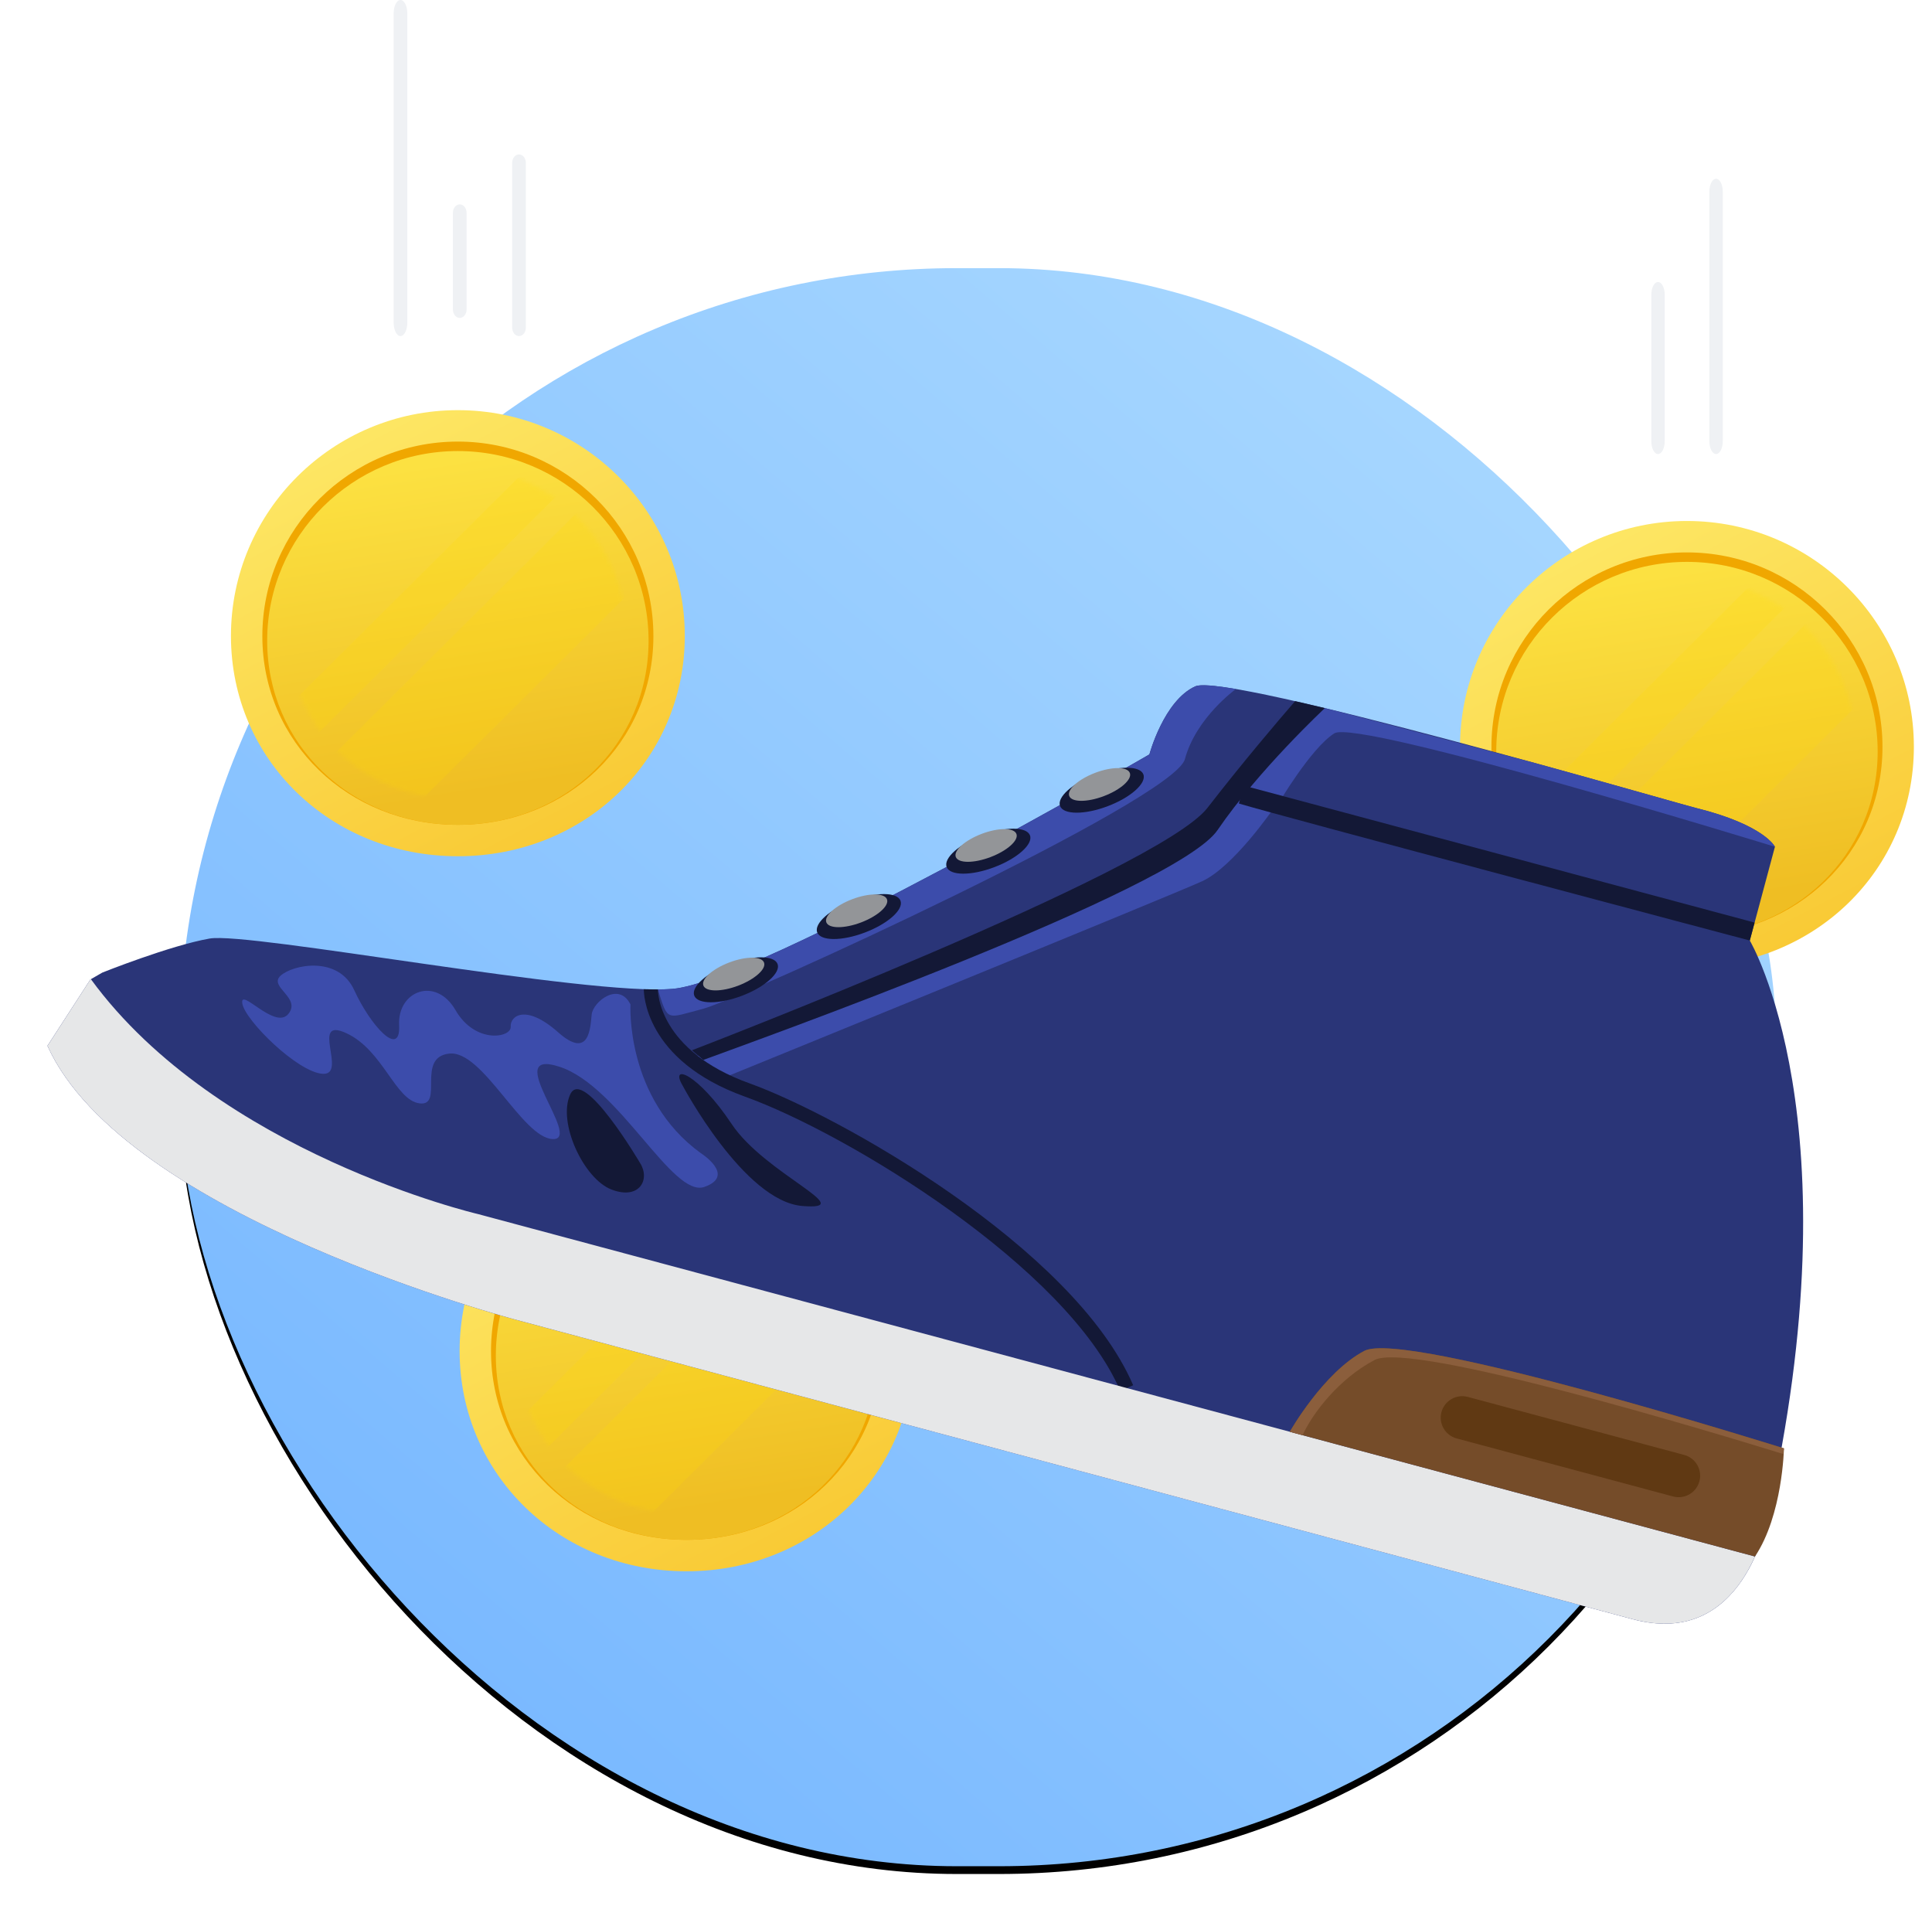 <svg height="492" viewBox="0 0 497 492" width="497" xmlns="http://www.w3.org/2000/svg" xmlns:xlink="http://www.w3.org/1999/xlink"><defs><linearGradient id="a" x1="94.323%" x2="9.128%" y1="0%" y2="100%"><stop offset="0" stop-color="#addbff"/><stop offset="1" stop-color="#74b5ff"/></linearGradient><rect id="b" height="411.034" rx="200" width="410.846" x="44.118" y="68.966"/><filter id="c" height="107.8%" width="107.8%" x="-3.9%" y="-3.4%"><feOffset dx="0" dy="2" in="SourceAlpha" result="shadowOffsetOuter1"/><feGaussianBlur in="shadowOffsetOuter1" result="shadowBlurOuter1" stdDeviation="5"/><feColorMatrix in="shadowBlurOuter1" type="matrix" values="0 0 0 0 0   0 0 0 0 0   0 0 0 0 0  0 0 0 0.2 0"/></filter><filter id="d" height="120.8%" width="120.7%" x="-10.2%" y="-10.4%"><feOffset dx="0" dy="2" in="SourceAlpha" result="shadowOffsetOuter1"/><feGaussianBlur in="shadowOffsetOuter1" result="shadowBlurOuter1" stdDeviation="2"/><feColorMatrix in="shadowBlurOuter1" result="shadowMatrixOuter1" type="matrix" values="0 0 0 0 0   0 0 0 0 0   0 0 0 0 0  0 0 0 0.251 0"/><feMerge><feMergeNode in="shadowMatrixOuter1"/><feMergeNode in="SourceGraphic"/></feMerge></filter><linearGradient id="e" x1="19.259%" x2="67.903%" y1="6.885%" y2="98.29%"><stop offset="0" stop-color="#fde765"/><stop offset="1" stop-color="#f9ca35"/></linearGradient><linearGradient id="f" x1="50%" x2="64.606%" y1="1.998%" y2="90.121%"><stop offset="0" stop-color="#fce141"/><stop offset="1" stop-color="#efbe23"/></linearGradient><filter id="g" height="120.8%" width="120.7%" x="-10.2%" y="-10.4%"><feOffset dx="0" dy="2" in="SourceAlpha" result="shadowOffsetOuter1"/><feGaussianBlur in="shadowOffsetOuter1" result="shadowBlurOuter1" stdDeviation="2"/><feColorMatrix in="shadowBlurOuter1" result="shadowMatrixOuter1" type="matrix" values="0 0 0 0 0   0 0 0 0 0   0 0 0 0 0  0 0 0 0.251 0"/><feMerge><feMergeNode in="shadowMatrixOuter1"/><feMergeNode in="SourceGraphic"/></feMerge></filter><filter id="h" height="120.8%" width="120.7%" x="-10.2%" y="-10.4%"><feOffset dx="0" dy="2" in="SourceAlpha" result="shadowOffsetOuter1"/><feGaussianBlur in="shadowOffsetOuter1" result="shadowBlurOuter1" stdDeviation="2"/><feColorMatrix in="shadowBlurOuter1" result="shadowMatrixOuter1" type="matrix" values="0 0 0 0 0   0 0 0 0 0   0 0 0 0 0  0 0 0 0.251 0"/><feMerge><feMergeNode in="shadowMatrixOuter1"/><feMergeNode in="SourceGraphic"/></feMerge></filter><filter id="i" height="128.6%" width="112.9%" x="-6.4%" y="-14.3%"><feOffset dx="0" dy="2" in="SourceAlpha" result="shadowOffsetOuter1"/><feGaussianBlur in="shadowOffsetOuter1" result="shadowBlurOuter1" stdDeviation="6.5"/><feColorMatrix in="shadowBlurOuter1" result="shadowMatrixOuter1" type="matrix" values="0 0 0 0 0   0 0 0 0 0   0 0 0 0 0  0 0 0 0.2 0"/><feMerge><feMergeNode in="shadowMatrixOuter1"/><feMergeNode in="SourceGraphic"/></feMerge></filter><mask id="j" fill="#fff"><path d="m.316 43.356c0 23.868 19.454 42.061 43.447 42.061 23.995 0 43.447-18.194 43.447-42.061 0-23.87-19.452-43.222-43.447-43.222-23.993 0-43.447 19.352-43.447 43.222z" fill="#fff" fill-rule="evenodd"/></mask><mask id="k" fill="#fff"><path d="m.059 44.025c0 23.868 19.454 42.061 43.447 42.061 23.995 0 43.447-18.194 43.447-42.061 0-23.87-19.452-43.222-43.447-43.222-23.993 0-43.447 19.352-43.447 43.222z" fill="#fff" fill-rule="evenodd"/></mask><mask id="l" fill="#fff"><path d="m.316 43.356c0 23.868 19.454 42.061 43.447 42.061 23.995 0 43.447-18.194 43.447-42.061 0-23.87-19.452-43.222-43.447-43.222-23.993 0-43.447 19.352-43.447 43.222z" fill="#fff" fill-rule="evenodd"/></mask><mask id="m" fill="#fff"><path d="m.059 44.025c0 23.868 19.454 42.061 43.447 42.061 23.995 0 43.447-18.194 43.447-42.061 0-23.87-19.452-43.222-43.447-43.222-23.993 0-43.447 19.352-43.447 43.222z" fill="#fff" fill-rule="evenodd"/></mask><mask id="n" fill="#fff"><path d="m.316 43.356c0 23.868 19.454 42.061 43.447 42.061 23.995 0 43.447-18.194 43.447-42.061 0-23.87-19.452-43.222-43.447-43.222-23.993 0-43.447 19.352-43.447 43.222z" fill="#fff" fill-rule="evenodd"/></mask><mask id="o" fill="#fff"><path d="m.059 44.025c0 23.868 19.454 42.061 43.447 42.061 23.995 0 43.447-18.194 43.447-42.061 0-23.87-19.452-43.222-43.447-43.222-23.993 0-43.447 19.352-43.447 43.222z" fill="#fff" fill-rule="evenodd"/></mask></defs><g fill="none" fill-rule="evenodd" transform="translate(2)"><use fill="#000" filter="url(#c)" xlink:href="#b"/><use fill="url(#a)" fill-rule="evenodd" xlink:href="#b"/><g filter="url(#d)" transform="translate(56.985 102.989)"><path d="m102.653 66.537c0 24.092-19.635 42.455-43.854 42.455-24.216 0-43.849-18.362-43.849-42.455s19.633-43.625 43.849-43.625c24.219 0 43.854 19.533 43.854 43.625" fill="#ffc30d"/><path d="m58.8 115.241c-32.734 0-58.374-24.89-58.374-56.665 0-32.02 26.186-58.071 58.374-58.071s58.376 26.051 58.376 58.071c0 31.774-25.642 56.665-58.376 56.665" fill="url(#e)"/><path d="m58.8 8.588c-27.734 0-50.296 22.447-50.296 50.036 0 27.215 22.092 48.533 50.296 48.533s50.299-21.319 50.299-48.533c0-27.589-22.562-50.036-50.299-50.036" fill="#f0a700"/><path d="m58.8 11.022c-27.049 0-49.056 21.892-49.056 48.8 0 26.541 21.548 47.335 49.056 47.335s49.059-20.794 49.059-47.335c0-26.908-22.007-48.8-49.059-48.8" fill="url(#f)"/><g fill="#fd0"><path d="m.523 75.755-7.294-7.258 86.478-86.026 7.296 7.256z" mask="url(#j)" opacity=".445" transform="translate(15.037 15.097)"/><path d="m14.956 105.387-17.127-17.038 93.365-92.875 17.127 17.035z" mask="url(#k)" opacity=".445" transform="translate(15.294 14.428)"/></g></g><g filter="url(#g)" transform="translate(115.809 286.897)"><path d="m102.653 66.537c0 24.092-19.635 42.455-43.854 42.455-24.216 0-43.849-18.362-43.849-42.455s19.633-43.625 43.849-43.625c24.219 0 43.854 19.533 43.854 43.625" fill="#ffc30d"/><path d="m58.8 115.241c-32.734 0-58.374-24.89-58.374-56.665 0-32.02 26.186-58.071 58.374-58.071s58.376 26.051 58.376 58.071c0 31.774-25.642 56.665-58.376 56.665" fill="url(#e)"/><path d="m58.8 8.588c-27.734 0-50.296 22.447-50.296 50.036 0 27.215 22.092 48.533 50.296 48.533s50.299-21.319 50.299-48.533c0-27.589-22.562-50.036-50.299-50.036" fill="#f0a700"/><path d="m58.8 11.022c-27.049 0-49.056 21.892-49.056 48.8 0 26.541 21.548 47.335 49.056 47.335s49.059-20.794 49.059-47.335c0-26.908-22.007-48.8-49.059-48.8" fill="url(#f)"/><g fill="#fd0"><path d="m.523 75.755-7.294-7.258 86.478-86.026 7.296 7.256z" mask="url(#l)" opacity=".445" transform="translate(15.037 15.097)"/><path d="m14.956 105.387-17.127-17.038 93.365-92.875 17.127 17.035z" mask="url(#m)" opacity=".445" transform="translate(15.294 14.428)"/></g></g><g filter="url(#h)" transform="translate(373.162 131.494)"><path d="m102.653 66.537c0 24.092-19.635 42.455-43.854 42.455-24.216 0-43.849-18.362-43.849-42.455s19.633-43.625 43.849-43.625c24.219 0 43.854 19.533 43.854 43.625" fill="#ffc30d"/><path d="m58.8 115.241c-32.734 0-58.374-24.89-58.374-56.665 0-32.02 26.186-58.071 58.374-58.071s58.376 26.051 58.376 58.071c0 31.774-25.642 56.665-58.376 56.665" fill="url(#e)"/><path d="m58.8 8.588c-27.734 0-50.296 22.447-50.296 50.036 0 27.215 22.092 48.533 50.296 48.533s50.299-21.319 50.299-48.533c0-27.589-22.562-50.036-50.299-50.036" fill="#f0a700"/><path d="m58.8 11.022c-27.049 0-49.056 21.892-49.056 48.8 0 26.541 21.548 47.335 49.056 47.335s49.059-20.794 49.059-47.335c0-26.908-22.007-48.8-49.059-48.8" fill="url(#f)"/><g fill="#fd0"><path d="m.523 75.755-7.294-7.258 86.478-86.026 7.296 7.256z" mask="url(#n)" opacity=".445" transform="translate(15.037 15.097)"/><path d="m14.956 105.387-17.127-17.038 93.365-92.875 17.127 17.035z" mask="url(#o)" opacity=".445" transform="translate(15.294 14.428)"/></g></g><g fill="#eff1f4" transform="translate(99.265)"><path d="m1.759 86.437c-.972 0-1.759-1.551-1.759-3.465v-79.506c0-1.915.787-3.465 1.759-3.465.97 0 1.759 1.551 1.759 3.465v79.506c0 1.915-.789 3.465-1.759 3.465"/><path d="m17.004 81.765c-.97 0-1.759-.97-1.759-2.167v-24.868c0-1.197.789-2.167 1.759-2.167.972 0 1.759.97 1.759 2.167v24.868c0 1.197-.787 2.167-1.759 2.167"/><path d="m32.248 86.437c-.972 0-1.759-.971-1.759-2.169v-42.384c0-1.198.787-2.169 1.759-2.169.97 0 1.759.971 1.759 2.169v42.384c0 1.198-.789 2.169-1.759 2.169"/></g><g fill="#eff1f4" transform="translate(422.794 45.977)"><path d="m1.723 70.805c-.95 0-1.723-1.47-1.723-3.283v-37.686c0-1.813.773-3.283 1.723-3.283.953 0 1.723 1.47 1.723 3.283v37.686c0 1.813-.771 3.283-1.723 3.283"/><path d="m16.659 70.805c-.953 0-1.723-1.472-1.723-3.288v-64.229c0-1.816.771-3.288 1.723-3.288.95 0 1.723 1.472 1.723 3.288v64.229c0 1.816-.773 3.288-1.723 3.288"/></g><g filter="url(#i)" transform="matrix(.966 .259 -.259 .966 54.381 103.27)"><path d="m416.168 29.935v-24.967s-4.07-4.718-22.19-4.373c-5.929.117-125.616-2.479-132.495 3.133-6.874 5.613-6.874 19.965-6.874 19.965s-82.169 82.5-102.796 89.988c-20.621 7.488-109.064 13.988-118.433 18.361-9.375 4.367-24.376 15.598-24.376 15.598l-2.501 2.498-6.25 19.348c30.626 37.444 134.99 36.834 134.99 36.834h297.049c29.872 0 26.679-33.96 26.679-33.96-4.082-104.753-42.804-142.426-42.804-142.426" fill="#2a3578"/><g fill="#3c4cab"><path d="m273.571 38.506c-2.619 4.965-111.967 90.82-111.967 90.82l6.33 4.91s101.45-76.918 108.249-82.568c6.8-5.644 12.821-22.697 12.821-22.697l-9.943-1.345s-2.878 5.909-5.49 10.88"/><path d="m254.612 23.695s-82.169 82.5-102.796 89.988c-1.038.376-2.297.752-3.668 1.123.006.006.006.012.006.012 4.737 7.488 3.94 6.674 12.518 1.795 8.572-4.885 103.074-83.061 103.074-94.102 0-11.04 7.979-20.798 7.998-20.816-5.503.512-9.208 1.178-10.258 2.035-6.874 5.613-6.874 19.965-6.874 19.965"/><path d="m393.977.596c-2.248.043-20.843-.302-43.434-.444-26.957.123-53.254.308-55.422.352-4.484.117-13.266 24.646-13.266 24.646-1.797 4.749 7.991 2.473 7.991 2.473s4.422-16.166 9.295-21.47c4.86-5.298 117.025-1.184 117.025-1.184s-4.064-4.725-22.19-4.373"/></g><path d="m177.186 132.04c-24.796-2.066-28.872-16.597-29.032-17.22l-3.508.888c.179.722 4.724 17.64 32.244 19.934 27.97 2.331 91.396 20.896 112.863 48.078l2.841-2.239c-23.981-30.37-91.352-47.442-115.407-49.441" fill="#131836"/><path d="m6.603 150.038-.105.105-6.244 19.342c30.626 37.451 134.99 36.834 134.99 36.834h297.049c18.997 0 24.604-13.723 26.185-23.721h-340.107s-68.527 2.233-111.769-32.56" fill="#e6e7e8"/><path d="m347.728 157.548c-8.751 8.111-13.124 25.053-13.124 25.053h123.874c4.125-12.144 0-28.791 0-28.791s-101.999-4.373-110.75 3.738" fill="#754c29"/><path d="m347.728 157.548c-8.751 8.111-13.124 25.053-13.124 25.053h3.403c1.031-6.223 5.317-16.468 12.877-23.474 7.862-7.296 91.044-4.502 107.786-3.867-.117-.919-.191-1.449-.191-1.449s-101.999-4.373-110.75 3.738" fill="#8b5e3c"/><path d="m434.126 162.084h-57.614c-3.057 0-5.54 2.473-5.54 5.526 0 3.065 2.483 5.532 5.54 5.532h57.614c3.063 0 5.54-2.467 5.54-5.532 0-3.053-2.476-5.526-5.54-5.526" fill="#603913"/><path d="m280.114 29.935c10.172.358 136.053 0 136.053 0v-4.78h-136.053z" fill="#131836"/><path d="m272.594 33.109c-7.961 18.991-111.924 94.546-111.924 94.546l3.446 1.659c10.616-7.512 106.267-73.68 112.461-91.351 6.188-17.664 18.534-37.438 18.546-37.457-2.73.074-5.342.16-7.856.253-2.847 5.853-8.868 18.503-14.674 32.35" fill="#131836"/><path d="m169.719 152.628c-22.443-8.598-27.383-32.264-27.383-32.264-4.484-5.008-9.418 1.863-8.973 5.002.451 3.146 2.693 11.657-7.176 6.723-9.875-4.928-13.019-.894-12.123 1.801.902 2.683-7.633 6.723-14.81-.45-7.182-7.173-15.711-.9-13.019 7.463 2.693 8.363-7.182 1.949-13.463-5.668-6.281-7.63-17.051-2.251-19.299 1.338-2.248 3.59 6.732 4.04 4.49 8.968-2.242 4.928-13.914-3.583-12.123.444 1.797 4.034 18.404 13.452 24.691 12.107 6.281-1.351-7.182-13.446 3.143-11.657 10.32 1.789 16.601 13.452 22.887 12.551 6.281-.894-4.039-11.207 4.039-14.34 8.078-3.139 23.789 16.129 31.416 14.34 7.627-1.789-19.299-19.274-3.143-18.411 16.156.857 36.808 25.134 43.984 20.199 7.182-4.928-3.137-8.148-3.137-8.148" fill="#3c4cab"/><path d="m175.4 143.298c-11.697-10.288-19.522-10.991-14.729-6.279 0 0 22.962 24.659 37.771 21.97 14.81-2.695-11.351-5.403-23.042-15.691" fill="#131836"/><path d="m133.364 146.707c-1.346 7.852 8.973 20.119 16.607 20.909 7.627.789 8.967-5.064 5.385-8.425 0 0-20.646-20.335-21.992-12.484" fill="#131836"/><path d="m164.318 103.671c-5.132 3.707-8.14 8.302-6.719 10.263 1.427 1.961 6.738.555 11.87-3.152s8.134-8.302 6.713-10.263c-1.42-1.968-6.732-.555-11.864 3.152" fill="#131836"/><path d="m164.092 103.358c-3.736 2.695-5.923 6.038-4.891 7.469 1.038 1.425 4.904.401 8.64-2.288 3.736-2.701 5.923-6.051 4.885-7.475-1.031-1.431-4.897-.401-8.634 2.294" fill="#939598"/><path d="m190.649 79.771c-5.132 3.707-8.14 8.302-6.713 10.263 1.42 1.961 6.732.555 11.864-3.152 5.132-3.701 8.134-8.296 6.713-10.269-1.42-1.955-6.732-.549-11.864 3.158" fill="#131836"/><path d="m190.423 79.458c-3.736 2.695-5.923 6.044-4.891 7.475 1.038 1.425 4.904.401 8.64-2.294 3.736-2.701 5.923-6.051 4.885-7.475-1.031-1.431-4.897-.401-8.634 2.294" fill="#939598"/><path d="m218.459 54.907c-5.132 3.707-8.14 8.308-6.713 10.269 1.42 1.961 6.732.555 11.864-3.152 5.132-3.701 8.14-8.302 6.719-10.269-1.427-1.961-6.738-.555-11.87 3.152" fill="#131836"/><path d="m218.232 54.6c-3.73 2.695-5.923 6.038-4.891 7.469 1.038 1.431 4.904.407 8.64-2.288 3.736-2.701 5.923-6.051 4.885-7.475-1.031-1.431-4.897-.401-8.634 2.294" fill="#939598"/><path d="m242.574 32.206c-5.132 3.707-8.14 8.302-6.719 10.269 1.427 1.961 6.738.555 11.87-3.158 5.132-3.701 8.14-8.296 6.713-10.263-1.42-1.961-6.732-.555-11.864 3.152" fill="#131836"/><path d="m242.348 31.892c-3.73 2.701-5.923 6.044-4.891 7.475 1.038 1.425 4.904.407 8.64-2.294 3.736-2.695 5.923-6.044 4.885-7.469-1.031-1.431-4.897-.407-8.634 2.288" fill="#939598"/></g></g></svg>